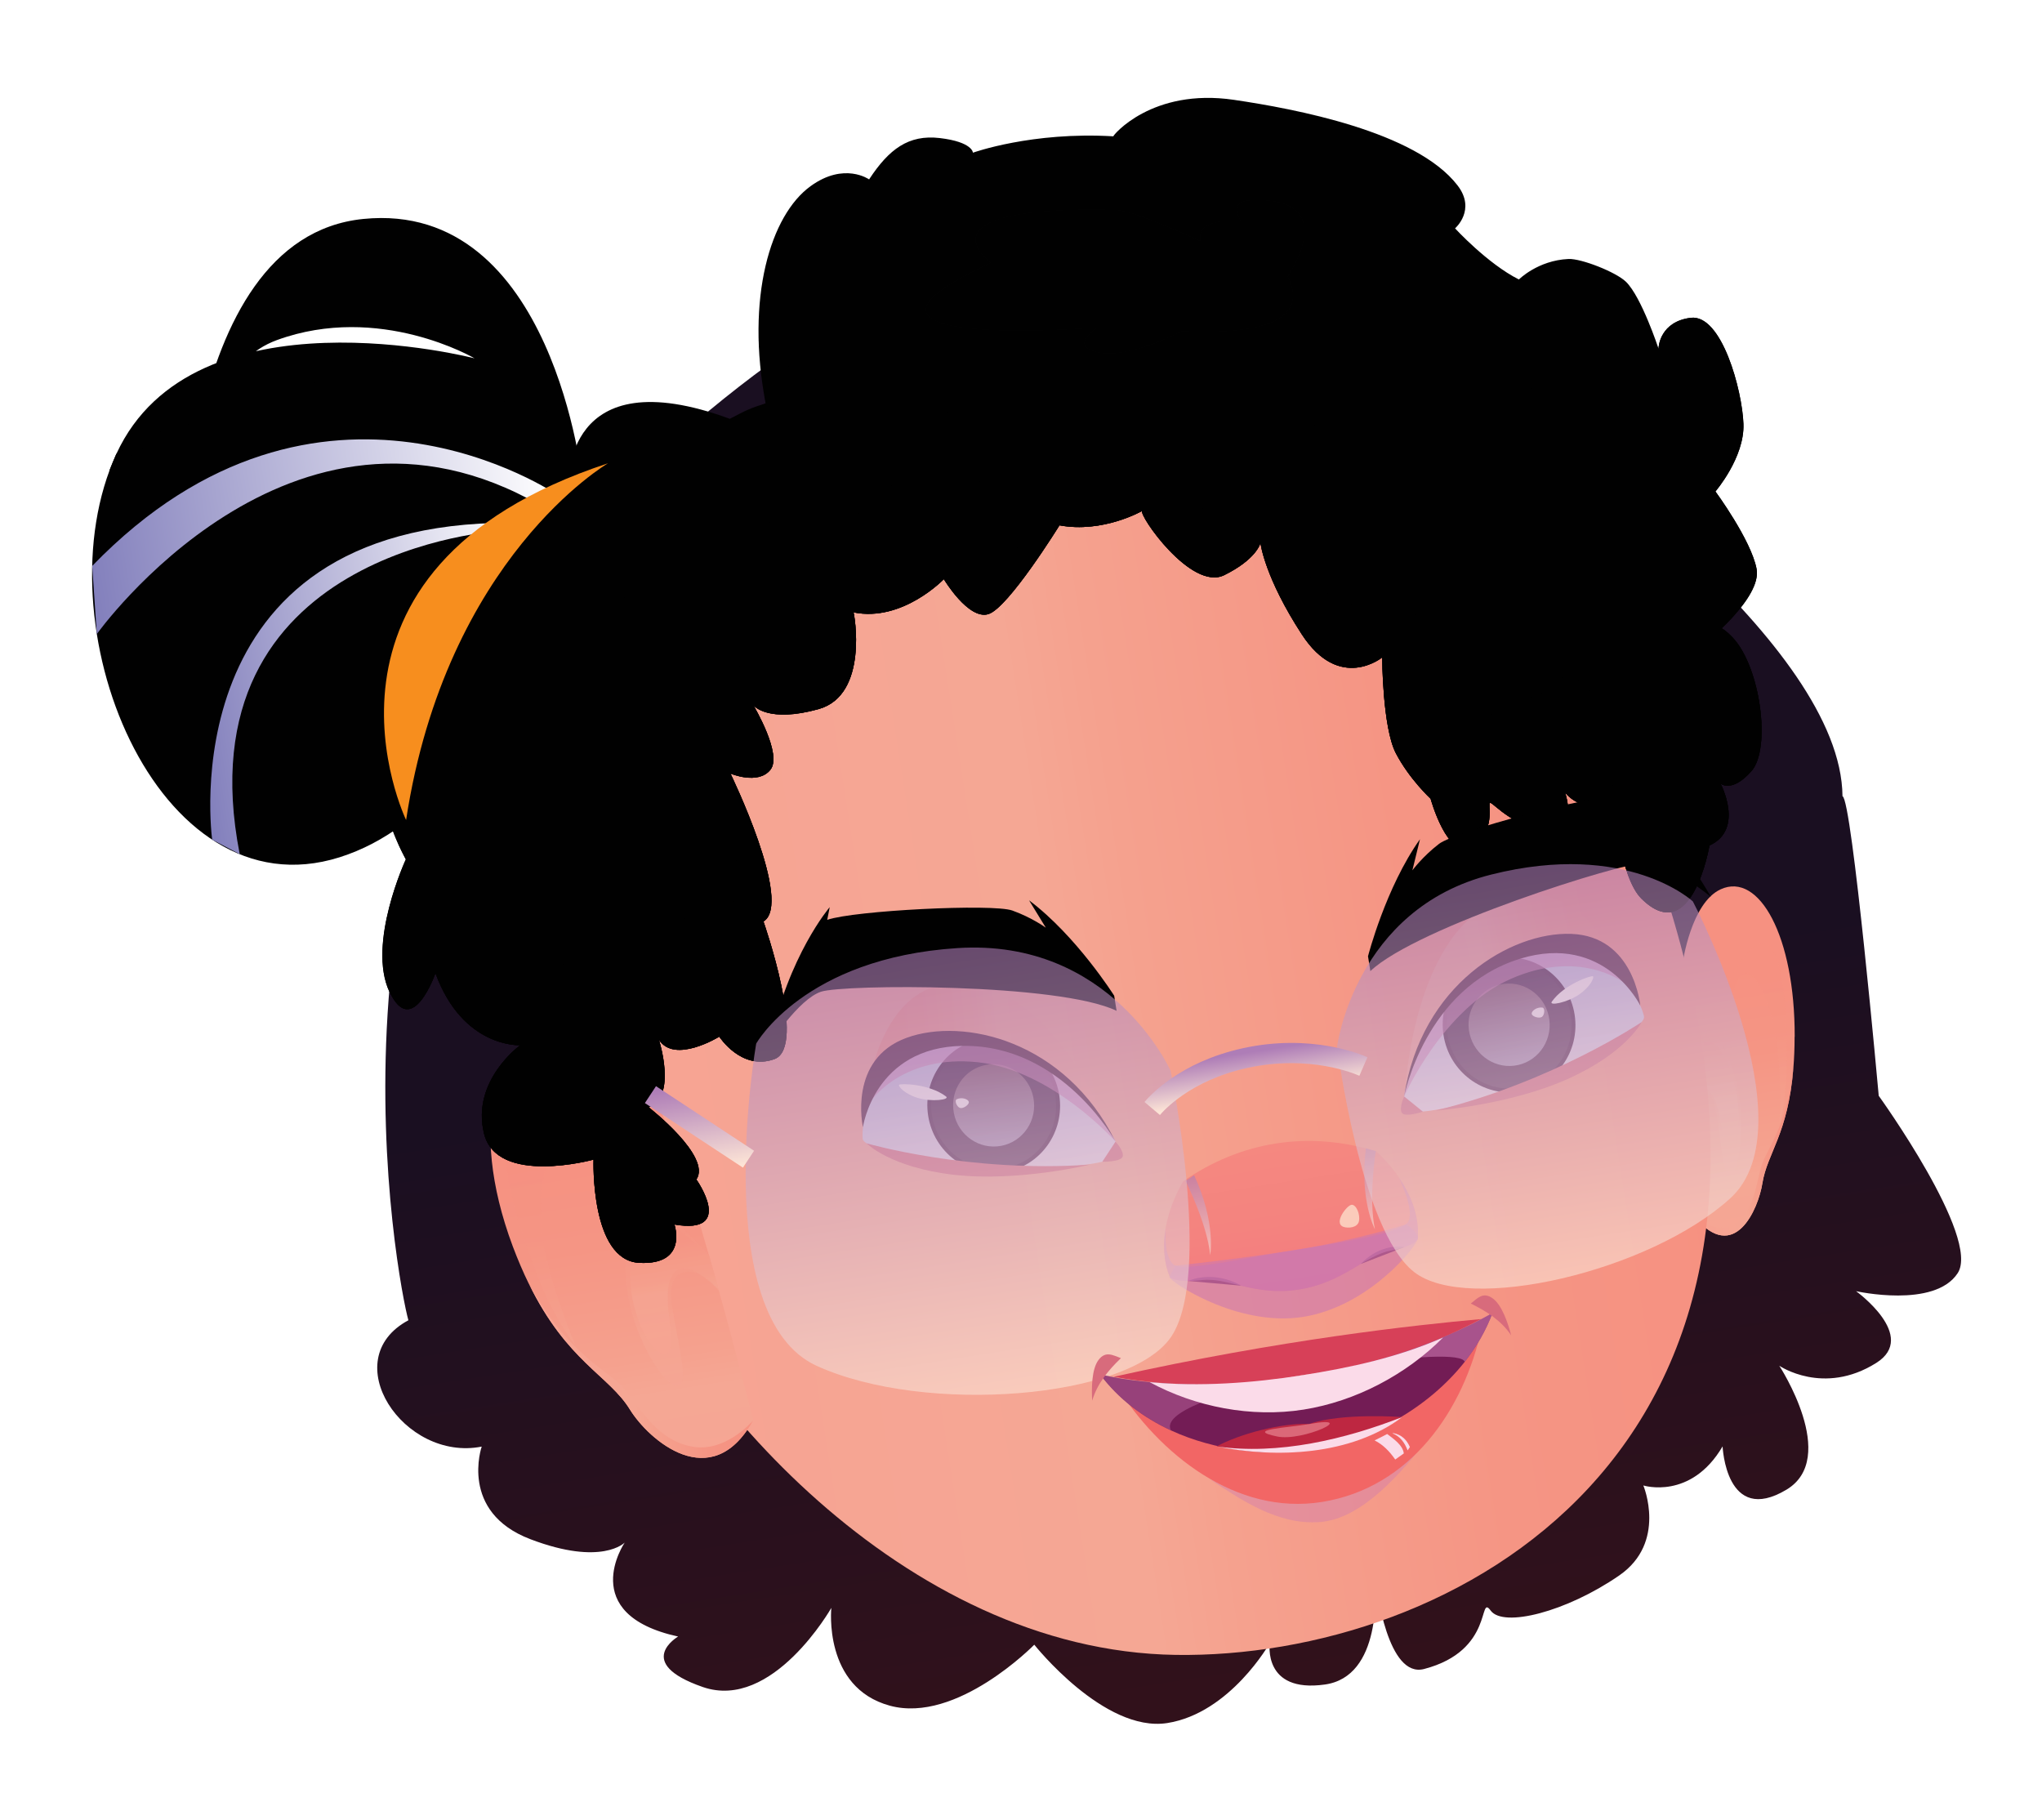 <svg width="101" height="90" viewBox="0 0 101 90" fill="none" xmlns="http://www.w3.org/2000/svg">
<g filter="url(#filter0_d_105_7)">
<path d="M92.925 50.2C92.925 50.2 91.599 35.481 91.132 35.379C91.073 27.869 76.996 17.939 73.87 15.775C56.925 4.062 46.254 4.782 28.826 22.008C15.071 35.599 19.712 59.637 20.2 61.296C16.586 63.234 19.959 68.307 23.826 67.544C23.826 67.544 22.698 70.776 26.232 72.123C29.766 73.471 30.899 72.29 30.899 72.29C30.899 72.29 28.482 75.832 33.541 76.938C33.541 76.938 31.307 78.237 34.76 79.434C38.214 80.632 41.119 75.521 41.119 75.521C41.119 75.521 40.7 79.456 44.014 80.358C47.328 81.26 51.157 77.341 51.157 77.341C51.157 77.341 54.611 81.7 57.731 81.217C60.852 80.728 62.806 77.26 62.806 77.26C62.806 77.26 62.436 79.746 65.529 79.311C68.333 78.919 68.07 74.684 67.995 73.889C68.086 74.695 68.655 79.01 70.438 78.543C73.929 77.631 73.102 74.796 73.731 75.655C74.359 76.509 77.474 75.72 80.084 73.921C82.463 72.284 81.282 69.466 81.282 69.466C81.282 69.466 83.629 70.207 85.202 67.534C85.202 67.534 85.364 71.468 88.36 69.675C90.987 68.103 88.006 63.545 88.006 63.545C88.006 63.545 90.192 65.048 92.802 63.406C94.897 62.09 91.803 59.857 91.803 59.857C91.803 59.857 95.681 60.727 96.83 58.966C97.979 57.206 92.925 50.195 92.925 50.195V50.2Z" fill="url(#paint0_linear_105_7)"/>
<path d="M88.763 47.275C88.763 47.838 88.742 48.348 88.704 48.805V48.826C88.441 52.1 87.41 53.024 87.173 54.516C86.969 55.81 85.788 58.526 83.833 56.196L83.827 56.191C83.827 56.191 82.93 45.627 83.226 43.635C83.226 43.635 83.634 40.651 85.111 39.98C87.007 39.115 88.779 42.293 88.768 47.269L88.763 47.275Z" fill="url(#paint1_linear_105_7)"/>
<path style="mix-blend-mode:multiply" opacity="0.6" d="M83.344 49.631C83.344 49.631 85.53 43.319 86.953 42.701C88.376 42.089 88.409 47.151 88.366 48.842C88.328 50.538 88.033 51.58 88.033 51.58C88.033 51.58 88.103 49.578 87.931 47.989C87.684 45.713 86.824 43.855 86.228 44.14C85.632 44.424 85.245 47.398 85.24 47.726C85.24 48.058 85.793 48.563 86.04 50.324C86.287 52.084 85.938 54.092 85.584 54.124C85.229 54.157 85.159 52.712 84.902 51.07C84.644 49.427 83.704 49.905 83.435 51.038L83.344 49.626V49.631Z" fill="url(#paint2_linear_105_7)"/>
<path style="mix-blend-mode:multiply" opacity="0.6" d="M83.435 51.038C83.435 51.038 83.989 49.352 84.574 49.986C85.165 50.619 85.127 52.643 85.53 52.82C85.933 52.997 86.174 51.333 85.852 49.894C85.53 48.456 84.88 47.221 84.284 47.565L83.344 49.631L83.435 51.043V51.038Z" fill="url(#paint3_linear_105_7)"/>
<path style="mix-blend-mode:multiply" d="M88.699 48.826C88.436 52.1 87.41 53.024 87.168 54.516C86.964 55.81 85.782 58.526 83.827 56.196C83.935 56.282 84.982 57.082 85.825 56.513C86.717 55.906 86.84 54.699 87.103 53.732C87.367 52.772 88.312 51.988 88.699 48.821V48.826Z" fill="url(#paint4_linear_105_7)"/>
<path d="M50.303 16.527C50.303 16.527 74.23 13.66 82.576 40.828C90.928 67.99 71.679 78.044 58.155 77.846C44.632 77.647 33.681 64.758 30.62 56.76C27.553 48.762 28.767 20.188 50.303 16.532V16.527Z" fill="url(#paint5_linear_105_7)"/>
<path d="M25.362 57.64C25.619 58.322 25.883 58.934 26.146 59.471L26.162 59.498C28.052 63.352 30.109 64.007 31.162 65.719C32.075 67.195 35.179 69.96 37.247 66.256C37.252 66.251 37.258 66.245 37.258 66.245C37.258 66.245 33.928 53.013 32.558 50.732C32.558 50.732 30.561 47.296 27.907 47.141C24.497 46.942 23.101 51.601 25.362 57.64V57.64Z" fill="url(#paint6_linear_105_7)"/>
<path style="mix-blend-mode:multiply" opacity="0.6" d="M35.061 58.059C35.061 58.059 28.729 51.376 26.183 51.274C23.638 51.172 25.866 57.329 26.694 59.369C27.521 61.409 28.461 62.541 28.461 62.541C28.461 62.541 27.445 60.142 27.011 58.14C26.382 55.262 26.914 52.621 27.988 52.697C29.062 52.772 31.028 56.207 31.178 56.61C31.334 57.012 30.673 57.877 31.071 60.126C31.468 62.375 32.929 64.656 33.514 64.533C34.094 64.409 33.557 62.627 33.23 60.518C32.902 58.408 34.61 58.564 35.555 59.814L35.061 58.059V58.059Z" fill="url(#paint7_linear_105_7)"/>
<path style="mix-blend-mode:multiply" opacity="0.6" d="M35.555 59.814C35.555 59.814 33.917 58.016 33.262 59.052C32.607 60.088 33.579 62.525 33.015 62.922C32.451 63.32 31.318 61.403 31.183 59.514C31.049 57.619 31.527 55.831 32.634 55.976L35.066 58.059L35.561 59.814H35.555Z" fill="url(#paint8_linear_105_7)"/>
<path style="mix-blend-mode:multiply" d="M26.162 59.498C28.052 63.352 30.109 64.007 31.162 65.719C32.075 67.195 35.179 69.96 37.247 66.256C37.113 66.406 35.808 67.856 34.207 67.539C32.515 67.206 31.774 65.794 30.915 64.742C30.061 63.69 28.203 63.169 26.162 59.498V59.498Z" fill="url(#paint9_linear_105_7)"/>
<path d="M19.266 45.047C20.388 47.436 21.538 44.129 21.538 44.129C22.896 47.849 25.732 47.694 25.732 47.694C25.732 47.694 23.305 49.438 23.938 52.052C24.567 54.666 29.357 53.351 29.357 53.351C29.357 53.351 29.191 58.333 31.618 58.456C34.051 58.58 33.358 56.561 33.358 56.561C36.388 57.077 34.443 54.334 34.443 54.334C35.217 53.196 32.086 50.764 32.086 50.764C33.504 50.249 32.59 47.42 32.59 47.42C33.364 48.638 35.577 47.269 35.577 47.269C35.577 47.269 36.672 48.976 38.305 48.381C39.943 47.779 37.763 41.574 37.763 41.574C39.239 40.661 36.13 34.257 36.13 34.257C36.13 34.257 37.499 34.837 38.106 34.069C38.702 33.318 37.317 30.972 37.263 30.881C37.306 30.935 38.031 31.756 40.491 31.069C42.983 30.371 42.252 26.329 42.215 26.286C44.637 26.78 46.683 24.643 46.683 24.643C46.683 24.643 47.897 26.672 48.885 26.372C49.873 26.071 52.403 21.981 52.403 21.981C54.557 22.383 56.496 21.267 56.496 21.267C56.291 21.444 58.918 25.25 60.55 24.445C62.119 23.672 62.328 22.909 62.344 22.856C62.355 22.931 62.57 24.579 64.391 27.376C66.254 30.242 68.365 28.514 68.365 28.514C68.365 28.514 68.376 31.976 69.042 33.254C69.708 34.531 70.76 35.503 70.76 35.503C70.76 35.503 71.593 38.525 72.742 37.87C73.891 37.221 73.655 36.109 73.671 35.766C73.687 35.422 74.428 36.689 76.297 37.059C78.166 37.43 77.415 35.202 77.415 35.202C78.349 36.319 79.831 35.68 79.831 35.68C79.831 35.68 80.089 39.362 81.19 40.447C83.698 42.921 84.552 37.816 84.552 37.816C86.303 37.017 85.1 34.751 85.1 34.751C85.1 34.751 85.648 35.245 86.631 34.134C87.608 33.017 87.076 29.013 85.718 27.553C84.456 26.2 84.332 27.585 84.321 27.794C84.321 27.81 84.321 27.821 84.321 27.821C84.321 27.821 87.157 25.572 86.883 24.133C86.609 22.7 84.848 20.306 84.848 20.306C84.848 20.306 86.292 18.626 86.233 16.967C86.174 15.314 85.165 11.529 83.623 11.717C82.13 11.905 82.028 13.118 82.033 13.242C82.033 13.242 81.19 10.681 80.422 9.935C79.923 9.452 78.21 8.781 77.581 8.808C76.061 8.877 75.127 9.822 75.127 9.822C73.575 9.044 71.969 7.294 71.969 7.294C71.969 7.294 73.032 6.381 72.087 5.163C70.03 2.5 64.025 1.378 61.034 0.938C56.968 0.337 55.029 2.715 55.067 2.742C51.044 2.5 48.123 3.552 48.123 3.552C48.123 3.552 48.112 3.021 46.484 2.828C44.927 2.645 43.966 3.391 43.004 4.846L42.988 4.873C42.988 4.873 41.758 3.998 40.093 5.206C38.112 6.639 36.871 10.719 37.87 15.953C37.225 16.146 36.876 16.291 36.103 16.715C27.837 13.677 28.138 19.925 28.138 19.925C28.138 19.925 26.817 19.721 24.567 20.537C22.381 21.326 22.445 21.75 22.633 22.534C22.826 23.339 24.475 23.323 24.475 23.323C19.808 25.899 20.555 25.701 20.555 25.701C18.884 27.123 18.954 28.412 19.094 28.97C19.142 29.158 19.196 29.265 19.196 29.265C19.196 29.265 16.398 31.359 16.704 32.899C17.01 34.44 18.922 33.629 18.922 33.629C18.707 34.934 19.142 36.389 19.54 37.365C19.819 38.047 20.077 38.498 20.077 38.498C20.077 38.498 18.143 42.664 19.266 45.052V45.047Z" fill="#010101"/>
<g style="mix-blend-mode:multiply">
<path d="M19.266 45.047C20.388 47.436 21.538 44.129 21.538 44.129C22.896 47.849 25.732 47.693 25.732 47.693C25.732 47.693 23.305 49.438 23.938 52.052C24.567 54.666 29.357 53.351 29.357 53.351C29.357 53.351 29.191 58.333 31.619 58.456C34.051 58.58 33.359 56.561 33.359 56.561C36.388 57.077 34.444 54.334 34.444 54.334C35.217 53.196 32.086 50.764 32.086 50.764C33.504 50.248 32.591 47.419 32.591 47.419C33.364 48.638 35.577 47.269 35.577 47.269C35.577 47.269 36.672 48.976 38.305 48.38C39.943 47.779 37.763 41.574 37.763 41.574C39.239 40.661 36.13 34.257 36.13 34.257C36.13 34.257 37.499 34.837 38.106 34.069C38.713 33.302 37.263 30.875 37.263 30.875C37.263 30.875 37.956 31.777 40.491 31.069C42.983 30.371 42.252 26.329 42.215 26.286C44.637 26.78 46.683 24.643 46.683 24.643C46.683 24.643 47.897 26.672 48.885 26.372C49.874 26.071 52.403 21.981 52.403 21.981C54.557 22.383 56.496 21.267 56.496 21.267C56.292 21.444 58.918 25.25 60.551 24.445C62.119 23.672 62.328 22.909 62.344 22.855C62.355 22.931 62.57 24.579 64.391 27.375C66.254 30.242 68.365 28.513 68.365 28.513C68.365 28.513 68.376 31.976 69.042 33.253C69.708 34.531 70.76 35.503 70.76 35.503C70.76 35.503 71.593 38.525 72.742 37.87C73.891 37.22 73.655 36.109 73.671 35.766C73.687 35.422 74.429 36.689 76.298 37.059C78.167 37.43 77.415 35.202 77.415 35.202C78.349 36.319 79.832 35.68 79.832 35.68C79.832 35.68 80.089 39.362 81.19 40.447C83.698 42.921 84.552 37.816 84.552 37.816C86.303 37.016 85.1 34.751 85.1 34.751C85.1 34.751 85.648 35.245 86.631 34.134C87.608 33.017 87.077 29.013 85.718 27.552C84.359 26.093 84.322 27.821 84.322 27.821C84.322 27.821 87.157 25.572 86.883 24.133C86.609 22.7 84.848 20.306 84.848 20.306C84.848 20.306 86.293 18.626 86.234 16.967C86.174 15.313 85.165 11.529 83.623 11.717C82.13 11.905 82.028 13.118 82.034 13.242C81.722 15.249 71.217 15.512 71.217 15.512C71.217 15.512 73.263 17.369 69.735 17.815C65.309 18.373 61.41 14.739 61.41 14.739C61.41 14.739 57.248 17.08 54.009 16.978C44.508 16.672 38.74 14.82 37.526 12.823L37.87 15.952L36.103 16.715C36.103 16.715 38.643 17.488 39.009 20.633C39.17 22.007 34.202 23.725 33.471 22.383C33.471 22.383 33.971 25.378 30.722 25.497C30.722 25.497 33.3 26.178 32.617 29.109C31.941 32.04 20.243 33.006 19.191 29.27C19.191 29.27 16.392 31.364 16.699 32.904C17.005 34.445 18.917 33.635 18.917 33.635C18.552 35.846 20.071 38.503 20.071 38.503C20.071 38.503 18.138 42.669 19.26 45.058L19.266 45.047Z" fill="#010101"/>
</g>
<g style="mix-blend-mode:multiply">
<path d="M19.266 45.047C20.388 47.436 21.538 44.129 21.538 44.129C22.896 47.849 25.732 47.693 25.732 47.693C25.732 47.693 23.305 49.438 23.938 52.052C24.567 54.666 29.357 53.351 29.357 53.351C29.357 53.351 29.191 58.333 31.619 58.456C34.051 58.58 33.359 56.561 33.359 56.561C36.388 57.077 34.444 54.334 34.444 54.334C35.217 53.196 32.086 50.764 32.086 50.764C33.504 50.249 32.591 47.42 32.591 47.42C33.364 48.638 35.577 47.269 35.577 47.269C35.577 47.269 36.672 48.976 38.305 48.38C39.943 47.779 37.763 41.574 37.763 41.574C39.24 40.661 36.13 34.257 36.13 34.257C36.13 34.257 37.499 34.837 38.106 34.069C38.703 33.318 37.317 30.972 37.263 30.881C37.306 30.934 38.031 31.756 40.491 31.069C42.983 30.371 42.252 26.329 42.215 26.286C44.637 26.78 46.683 24.643 46.683 24.643C46.683 24.643 47.897 26.672 48.885 26.372C49.874 26.071 52.403 21.981 52.403 21.981C54.557 22.383 56.496 21.267 56.496 21.267C56.292 21.444 58.918 25.25 60.551 24.445C62.119 23.672 62.328 22.909 62.344 22.856C62.355 22.931 62.57 24.579 64.391 27.376C66.254 30.242 68.365 28.514 68.365 28.514C68.365 28.514 68.376 31.976 69.042 33.254C69.708 34.531 70.76 35.503 70.76 35.503C70.76 35.503 71.593 38.525 72.742 37.87C73.891 37.221 73.655 36.109 73.671 35.766C73.688 35.422 74.429 36.689 76.298 37.059C78.167 37.43 77.415 35.202 77.415 35.202C78.349 36.319 79.832 35.68 79.832 35.68C79.832 35.68 80.089 39.362 81.19 40.447C83.698 42.921 84.552 37.816 84.552 37.816C86.303 37.017 85.1 34.751 85.1 34.751C85.1 34.751 85.648 35.245 86.631 34.134C87.608 33.017 87.077 29.013 85.718 27.553C84.456 26.2 84.332 27.585 84.322 27.794C84.322 27.81 84.322 27.821 84.322 27.821C84.789 30.484 82.254 28.444 82.254 28.444C82.254 28.444 82.275 30.086 80.514 29.598C80.616 29.63 81.91 30.081 80.546 30.715C79.128 31.375 77.57 28.986 77.57 28.986C77.57 28.986 77.049 30.43 75.293 30.553C75.293 30.553 77.173 31.332 75.1 31.954C73.027 32.577 73.559 28.39 73.559 28.39C73.559 28.39 72.404 29.614 71.018 28.342C69.627 27.07 69.756 24.166 69.756 24.166C69.756 24.166 69.246 26.189 66.942 25.894C64.638 25.599 62.914 21.562 62.914 21.562C62.914 21.562 62.097 22.534 61.056 22.866C60.019 23.194 59.015 19.877 59.015 19.877C59.015 19.877 58.972 21.116 56.49 20.231C56.49 20.231 56.802 21.068 55.099 21.175C53.397 21.283 51.179 19.286 51.179 19.286C51.179 19.286 51.453 22.566 50.148 23.194C48.842 23.822 48.38 19.195 48.38 19.195C48.38 19.195 46.952 21.535 45.384 20.896C43.815 20.258 43.321 18.83 43.321 18.83C43.321 18.83 44.132 21.122 42.312 21.428C40.566 21.718 39.691 20.526 39.615 20.424C39.723 20.607 41.726 24.133 39.148 25.287C39.46 25.153 41.877 24.16 41.415 25.776C40.921 27.504 38.106 26.307 38.106 26.307C38.106 26.307 39.202 27.553 38.01 28.556C36.914 29.48 36.243 28.755 36.135 28.626C36.291 28.846 37.752 31.004 35.313 32.293C35.437 32.239 37.043 31.589 36.672 32.647C36.286 33.747 34.234 34.075 34.234 34.075C34.234 34.075 35.98 35.299 35.206 36.292C34.9 36.684 34.395 36.748 33.89 36.678C35.394 37.306 37.333 38.514 36.414 40.371C35.356 42.503 33.337 41.327 32.349 40.565C32.999 41.203 33.858 42.358 32.929 43.351C31.559 44.816 29.196 41.558 29.196 41.558C29.196 41.558 29.384 43.372 27.241 43.2C27.241 43.2 29.642 44.811 28.24 45.702C26.833 46.593 22.666 46.045 23.638 43.936C23.638 43.936 21.924 42.819 22.875 41.418C22.875 41.418 20.179 41.493 20.093 38.498C20.093 38.498 18.159 42.664 19.282 45.052L19.266 45.047Z" fill="#010101"/>
</g>
<g style="mix-blend-mode:soft-light" opacity="0.5">
<path d="M54.256 12.205C54.256 12.205 52.768 13.15 54.364 13.445C55.959 13.741 58.451 12.388 58.451 12.388C63.236 12.613 64.611 11.492 63.709 9.672C63.709 9.672 66.48 5.673 61.856 5.893C60.685 5.946 61.34 6.907 61.362 6.923C58.934 6.778 59.38 7.916 59.38 7.916C59.38 7.916 56.147 6.392 55.158 6.37C45.078 6.134 48.993 8.995 48.993 8.995C39.433 13.408 54.267 12.211 54.267 12.211L54.256 12.205Z" fill="#010101"/>
</g>
<path d="M69.579 51C68.881 50.957 70.46 45.122 74.343 43.324C79.037 41.155 81.137 45.358 81.314 46.271C81.496 47.183 72.93 51.188 69.573 50.995L69.579 51Z" fill="url(#paint10_linear_105_7)"/>
<path d="M75.157 49.988C76.948 49.708 78.168 48.004 77.883 46.182C77.598 44.361 75.915 43.111 74.125 43.391C72.334 43.67 71.114 45.374 71.399 47.196C71.684 49.018 73.367 50.268 75.157 49.988Z" fill="url(#paint11_linear_105_7)"/>
<path d="M75.127 49.797C76.812 49.534 77.961 47.929 77.692 46.212C77.424 44.496 75.84 43.318 74.155 43.582C72.47 43.845 71.321 45.45 71.59 47.166C71.859 48.883 73.442 50.061 75.127 49.797Z" fill="url(#paint12_linear_105_7)"/>
<path style="mix-blend-mode:multiply" d="M76.598 46.233C76.845 47.334 76.174 48.423 75.094 48.67C74.015 48.917 72.941 48.225 72.689 47.13C72.436 46.035 73.113 44.94 74.192 44.693C75.272 44.446 76.346 45.138 76.598 46.233Z" fill="url(#paint13_linear_105_7)"/>
<path d="M69.509 49.905C69.509 49.905 69.88 42.143 74.219 40.468C78.564 38.793 80.916 45.31 80.916 45.31C80.916 45.31 79.058 42.025 74.858 43.222C70.653 44.419 69.509 49.905 69.509 49.905V49.905Z" fill="url(#paint14_linear_105_7)"/>
<path d="M69.45 50.227L70.379 50.979C70.379 50.979 69.488 51.274 69.337 51.038C69.187 50.801 69.45 50.227 69.45 50.227Z" fill="#D86B7C"/>
<path d="M71.002 50.925C71.002 50.925 74.649 50.662 77.554 49.358C80.46 48.048 81.196 46.55 81.196 46.55C81.196 46.55 76.824 49.497 71.002 50.925V50.925Z" fill="#D86B7C"/>
<path d="M76.754 45.541C76.598 45.761 77.506 45.594 78.118 45.176C78.661 44.8 78.865 44.344 78.79 44.285C78.715 44.231 77.361 44.677 76.754 45.541Z" fill="white"/>
<path d="M76.282 45.831C76.008 45.798 75.739 46.002 75.761 46.142C75.782 46.282 76.137 46.384 76.266 46.292C76.4 46.201 76.432 45.847 76.282 45.831V45.831Z" fill="white"/>
<g style="mix-blend-mode:multiply" opacity="0.6">
<path d="M69.45 50.227C69.45 50.227 71.346 45.906 74.724 44.413C78.102 42.921 80.267 44.564 80.267 44.564C80.267 44.564 79.182 42.052 74.633 43.453C70.084 44.848 69.45 50.227 69.45 50.227V50.227Z" fill="#CC78B1"/>
</g>
<path d="M69.45 50.227C69.45 50.227 70.481 44.864 75.186 43.415C79.386 42.127 81.131 45.734 81.131 45.734C81.131 45.734 80.825 42.298 77.71 42.186C74.751 42.078 70.288 44.682 69.45 50.227V50.227Z" fill="#401432"/>
<path d="M55.293 53.233C55.943 52.981 52.656 47.908 48.413 47.382C43.284 46.748 42.569 51.397 42.671 52.321C42.779 53.244 52.156 54.446 55.293 53.233Z" fill="url(#paint15_linear_105_7)"/>
<path d="M49.667 53.972C51.458 53.692 52.678 51.987 52.392 50.166C52.107 48.344 50.424 47.094 48.633 47.374C46.843 47.655 45.623 49.359 45.908 51.181C46.194 53.002 47.877 54.252 49.667 53.972Z" fill="url(#paint16_linear_105_7)"/>
<path d="M49.632 53.784C51.317 53.521 52.465 51.916 52.196 50.199C51.928 48.483 50.344 47.305 48.659 47.568C46.974 47.832 45.826 49.437 46.094 51.153C46.363 52.87 47.947 54.047 49.632 53.784Z" fill="url(#paint17_linear_105_7)"/>
<path style="mix-blend-mode:multiply" d="M47.151 50.839C47.247 51.961 48.225 52.793 49.326 52.696C50.427 52.6 51.243 51.617 51.141 50.495C51.044 49.373 50.067 48.541 48.966 48.638C47.865 48.735 47.049 49.717 47.151 50.839Z" fill="url(#paint18_linear_105_7)"/>
<path d="M55.019 52.17C55.019 52.17 52.296 44.891 47.65 44.623C43.005 44.354 42.752 51.274 42.752 51.274C42.752 51.274 43.515 47.581 47.881 47.436C52.248 47.296 55.019 52.165 55.019 52.165V52.17Z" fill="url(#paint19_linear_105_7)"/>
<path d="M55.175 52.46L54.519 53.459C54.519 53.459 55.459 53.469 55.529 53.196C55.604 52.927 55.175 52.46 55.175 52.46V52.46Z" fill="#D86B7C"/>
<path d="M53.913 53.598C53.913 53.598 50.357 54.462 47.194 54.103C44.03 53.743 42.865 52.546 42.865 52.546C42.865 52.546 47.929 54.022 53.907 53.598H53.913Z" fill="#D86B7C"/>
<path d="M46.791 50.227C47.006 50.388 46.093 50.511 45.384 50.297C44.75 50.104 44.417 49.728 44.471 49.653C44.524 49.578 45.948 49.588 46.791 50.227V50.227Z" fill="white"/>
<path d="M47.328 50.361C47.58 50.248 47.897 50.361 47.919 50.501C47.94 50.64 47.634 50.844 47.484 50.796C47.328 50.748 47.188 50.426 47.328 50.361Z" fill="white"/>
<g style="mix-blend-mode:multiply" opacity="0.6">
<path d="M55.175 52.46C55.175 52.46 52.049 48.928 48.375 48.536C44.702 48.144 43.144 50.372 43.144 50.372C43.144 50.372 43.407 47.65 48.166 47.591C52.924 47.532 55.169 52.46 55.169 52.46H55.175Z" fill="#CC78B1"/>
</g>
<path d="M55.175 52.46C55.175 52.46 52.554 47.666 47.634 47.725C43.241 47.779 42.682 51.746 42.682 51.746C42.682 51.746 41.925 48.38 44.852 47.323C47.639 46.314 52.682 47.435 55.175 52.46V52.46Z" fill="#401432"/>
<path d="M70.137 57.243C70.137 57.243 70.078 57.603 68.784 57.85C67.49 58.102 66.453 59.428 64.246 59.777C62.038 60.12 60.755 59.16 59.444 59.31C58.134 59.466 57.86 59.16 57.86 59.16C57.532 58.338 57.527 57.495 57.656 56.749C57.656 56.749 57.656 56.728 57.656 56.722C57.892 55.413 58.526 54.42 58.526 54.42C61.389 52.439 64.713 51.918 68.048 52.933C68.048 52.933 68.634 53.416 69.181 54.21V54.221C69.713 54.989 70.213 56.046 70.127 57.243H70.137Z" fill="url(#paint20_linear_105_7)"/>
<path d="M67.307 58.51C67.307 58.51 68.172 57.495 69.472 57.673L67.307 58.51Z" fill="#812852"/>
<path d="M58.768 59.353C58.768 59.353 59.971 58.778 61.394 59.585L58.768 59.353Z" fill="#812852"/>
<g style="mix-blend-mode:multiply" opacity="0.6">
<path d="M70.137 57.243C70.137 57.243 70.078 57.603 68.784 57.85C67.49 58.102 66.453 59.428 64.246 59.777C62.038 60.12 60.755 59.16 59.444 59.31C58.134 59.465 57.86 59.16 57.86 59.16C57.532 58.338 57.527 57.495 57.656 56.749C57.64 56.964 57.575 58.349 58.145 58.596C58.762 58.859 61.931 58.156 63.94 57.839C65.948 57.522 69.364 56.996 69.665 56.406C69.955 55.837 69.251 54.355 69.181 54.221C69.713 54.989 70.213 56.046 70.127 57.243H70.137Z" fill="#CC78B1"/>
</g>
<path style="mix-blend-mode:multiply" opacity="0.6" d="M68.048 52.927C68.048 52.927 67.678 55.252 68.005 56.792C68.005 56.792 67.237 55.364 67.559 52.793L68.048 52.927V52.927Z" fill="url(#paint21_linear_105_7)"/>
<path style="mix-blend-mode:multiply" opacity="0.6" d="M58.639 54.403C58.639 54.403 59.702 56.508 59.858 58.07C59.858 58.07 60.153 56.47 59.063 54.124L58.639 54.403V54.403Z" fill="url(#paint22_linear_105_7)"/>
<g style="mix-blend-mode:multiply" opacity="0.6">
<path d="M58.145 58.596C58.145 58.596 57.892 58.983 57.855 59.165C57.817 59.347 61.168 61.645 64.45 61.13C67.731 60.614 70.121 57.587 70.132 57.243C70.137 56.9 69.536 56.556 69.536 56.556C69.536 56.556 67.033 57.356 63.94 57.839C60.841 58.322 58.145 58.596 58.145 58.596V58.596Z" fill="#CC78B1"/>
</g>
<path d="M66.442 56.674C65.938 56.481 66.636 55.584 66.861 55.584C67.087 55.584 67.285 56.057 67.216 56.395C67.146 56.733 66.657 56.755 66.442 56.674Z" fill="#FBCBBB"/>
<g style="mix-blend-mode:multiply">
<path d="M67.667 43.281C67.667 43.281 68.537 39.894 70.234 37.505L69.858 39.045C69.858 39.045 70.358 38.364 71.174 37.736C71.996 37.108 78.639 35.347 80.036 35.379L79.724 34.816C79.724 34.816 82.399 36.453 84.622 40.355C84.622 40.355 82.582 38.675 81.411 38.664C80.24 38.654 70.089 41.837 67.78 44.027L67.662 43.286L67.667 43.281Z" fill="#010101"/>
<path d="M55.11 45.246C55.11 45.246 53.246 42.288 50.899 40.527L51.727 41.88C51.727 41.88 51.044 41.381 50.072 41.032C49.1 40.683 42.231 41.032 40.915 41.493L41.039 40.865C41.039 40.865 38.992 43.243 38.069 47.64C38.069 47.64 39.497 45.417 40.609 45.047C41.721 44.677 52.355 44.612 55.228 45.992L55.11 45.251V45.246Z" fill="#010101"/>
</g>
<path style="mix-blend-mode:multiply" opacity="0.6" d="M57.898 48.96C57.898 48.96 59.997 59.057 57.924 62.117C55.851 65.182 45.76 65.993 40.394 63.55C35.029 61.108 37.403 47.613 37.403 47.613C37.403 47.613 39.761 43.377 47.365 42.889C54.97 42.401 57.898 48.955 57.898 48.955V48.96Z" fill="url(#paint23_linear_105_7)"/>
<path style="mix-blend-mode:multiply" opacity="0.6" d="M66.136 47.769C66.136 47.769 67.286 56.819 69.939 58.907C72.597 60.99 81.593 58.886 85.578 55.268C89.563 51.65 83.731 40.581 83.731 40.581C83.731 40.581 80.498 37.559 73.752 39.255C67.006 40.951 66.131 47.774 66.131 47.774L66.136 47.769Z" fill="url(#paint24_linear_105_7)"/>
<path d="M56.99 50.823C57.189 50.587 58.596 48.987 61.571 48.332C64.82 47.618 67.178 48.633 67.436 48.745" stroke="url(#paint25_linear_105_7)" stroke-miterlimit="10"/>
<path d="M37.022 53.33L32.172 50.136" stroke="url(#paint26_linear_105_7)" stroke-miterlimit="10"/>
<g style="mix-blend-mode:multiply" opacity="0.4">
<path d="M59.761 69.106C61.388 70.175 63.188 71.436 65.288 71.275C67.388 71.114 69.326 68.817 70.572 67.228C67.774 70.459 63.505 71.103 59.761 69.112V69.106Z" fill="#CC78B1"/>
</g>
<path d="M55.185 64.479C57.323 67.925 61.141 70.958 65.384 70.282C69.772 69.579 72.409 65.735 73.29 61.661C70.374 62.928 67.619 64.522 64.863 66.1C61.673 65.429 58.424 64.774 55.18 64.479H55.185Z" fill="#F26665"/>
<path d="M73.822 60.931C73.499 61.8 73.027 62.616 72.447 63.352C70.632 65.655 67.742 67.238 65.019 67.673C62.694 68.043 60.11 67.754 57.919 66.744C56.544 66.111 55.325 65.193 54.412 63.974C57.146 64.624 60.814 64.538 63.682 64.135C63.929 64.098 64.176 64.06 64.412 64.023C65.255 63.899 66.147 63.727 67.055 63.507C69.423 62.938 71.894 62.053 73.827 60.936L73.822 60.931Z" fill="#731C55"/>
<g style="mix-blend-mode:multiply" opacity="0.4">
<path d="M54.412 63.969C57.146 64.619 60.814 64.533 63.682 64.13C60.341 64.866 57.436 65.869 57.919 66.739C56.544 66.106 55.325 65.188 54.412 63.969Z" fill="#CC78B1"/>
</g>
<g style="mix-blend-mode:multiply" opacity="0.6">
<path d="M73.822 60.931C73.5 61.8 73.027 62.616 72.447 63.352C72.318 62.928 69.89 63.067 67.055 63.502C69.423 62.933 71.894 62.047 73.827 60.931H73.822Z" fill="#CC78B1"/>
</g>
<path d="M60.169 67.539C61.33 66.906 63.397 66.369 64.761 66.422C66.362 65.859 69.375 66.084 69.375 66.084C67.93 66.906 66.459 67.534 64.767 67.743C63.322 67.92 61.646 67.764 60.175 67.539H60.169Z" fill="#BE2741"/>
<path d="M55.078 64.093C58.08 64.635 61.372 64.581 64.407 64.012C67.447 63.626 70.513 62.697 73.252 61.237C69.955 61.537 63.386 62.246 55.078 64.093Z" fill="#D74058"/>
<path d="M56.861 64.356C59.138 65.59 61.904 66.122 64.477 65.714C67.049 65.306 69.541 63.99 71.378 62.149C69.16 63.126 66.808 63.636 64.391 64.017C61.974 64.398 59.331 64.592 56.861 64.356V64.356Z" fill="#FBDBE9"/>
<path d="M72.748 60.469C73.537 60.856 74.257 61.317 74.746 62.042C74.59 61.452 74.294 60.539 73.822 60.206C73.344 59.873 73.07 60.217 72.748 60.469Z" fill="#D86B7C"/>
<path d="M55.443 63.169C54.809 63.776 54.267 64.436 54.02 65.274C53.988 64.667 53.988 63.717 54.337 63.255C54.686 62.794 55.056 63.03 55.443 63.169Z" fill="#D86B7C"/>
<g style="mix-blend-mode:soft-light">
<path d="M67.989 67.238C68.419 67.453 68.736 67.791 69.01 68.183C69.149 68.081 69.294 67.984 69.434 67.882C69.385 67.464 68.907 67.147 68.612 66.921C68.403 67.029 68.199 67.136 67.989 67.238Z" fill="#FBDBE9"/>
</g>
<g style="mix-blend-mode:soft-light">
<path d="M68.865 66.884C69.257 67.04 69.477 67.346 69.622 67.732C69.659 67.678 69.697 67.619 69.735 67.566C69.573 67.195 69.321 66.959 68.924 66.879C68.902 66.879 68.886 66.884 68.865 66.889V66.884Z" fill="#FBDBE9"/>
</g>
<path d="M60.164 67.534C63.225 67.974 66.539 67.185 69.364 66.079C66.829 67.984 63.134 68.135 60.164 67.534Z" fill="#FBDBE9"/>
<g style="mix-blend-mode:soft-light" opacity="0.5">
<path d="M63.172 67.045C64.428 67.308 67.286 65.977 64.761 66.428C63.698 66.615 61.512 66.701 63.172 67.045Z" fill="#F7A9B0"/>
</g>
<g style="mix-blend-mode:multiply">
<path d="M28.815 19.873C28.815 19.873 27.398 5.887 17.974 6.828C8.55 7.769 8.966 25.662 8.966 25.662L10.475 24.299C10.475 24.299 8.612 14.683 13.695 12.82C18.779 10.964 23.472 13.722 23.472 13.722C23.472 13.722 9.586 10.111 5.755 18.45C1.918 26.79 7.723 41.257 16.794 38.399C25.864 35.535 28.821 19.872 28.821 19.872L28.815 19.873Z" fill="#010101"/>
</g>
<path style="mix-blend-mode:multiply" d="M4.787 27.361C4.787 27.361 14.371 13.91 26.707 20.982L27.595 20.493C27.595 20.493 15.81 12.362 4.561 23.989L4.788 27.367L4.787 27.361Z" fill="url(#paint27_linear_105_7)"/>
<path d="M5.405 19.282C5.405 19.282 17.182 10.294 27.667 17.329L26.52 15.5C26.52 15.5 21.361 10.209 5.75 18.451L5.405 19.282Z" fill="#010101"/>
<path style="mix-blend-mode:multiply" d="M10.495 37.532C10.495 37.532 8.274 21.809 25.268 21.856L24.724 22.257C24.724 22.257 8.906 23.175 11.857 38.245L10.501 37.532L10.495 37.532Z" fill="url(#paint28_linear_105_7)"/>
<path d="M30.074 18.912C30.074 18.912 22.07 23.566 20.086 36.555C20.086 36.555 14.116 24.165 30.074 18.912Z" fill="#F78E1E"/>
</g>
<defs>
<filter id="filter0_d_105_7" x="0.554" y="0.841" width="100.446" height="88.413" filterUnits="userSpaceOnUse" color-interpolation-filters="sRGB">
<feFlood flood-opacity="0" result="BackgroundImageFix"/>
<feColorMatrix in="SourceAlpha" type="matrix" values="0 0 0 0 0 0 0 0 0 0 0 0 0 0 0 0 0 0 127 0" result="hardAlpha"/>
<feOffset dy="4"/>
<feGaussianBlur stdDeviation="2"/>
<feComposite in2="hardAlpha" operator="out"/>
<feColorMatrix type="matrix" values="0 0 0 0 0 0 0 0 0 0 0 0 0 0 0 0 0 0 0.25 0"/>
<feBlend mode="normal" in2="BackgroundImageFix" result="effect1_dropShadow_105_7"/>
<feBlend mode="normal" in="SourceGraphic" in2="effect1_dropShadow_105_7" result="shape"/>
</filter>
<linearGradient id="paint0_linear_105_7" x1="60.717" y1="79.479" x2="55.597" y2="46.729" gradientUnits="userSpaceOnUse">
<stop stop-color="#31111B"/>
<stop offset="1" stop-color="#1A0F21"/>
</linearGradient>
<linearGradient id="paint1_linear_105_7" x1="90.471" y1="61.438" x2="87.66" y2="43.464" gradientUnits="userSpaceOnUse">
<stop stop-color="#F7A393"/>
<stop offset="0.43" stop-color="#F5A794"/>
<stop offset="0.51" stop-color="#F5A18E"/>
<stop offset="0.76" stop-color="#F59584"/>
<stop offset="1" stop-color="#F69181"/>
</linearGradient>
<linearGradient id="paint2_linear_105_7" x1="89.743" y1="56.76" x2="87.808" y2="44.386" gradientUnits="userSpaceOnUse">
<stop stop-color="#F7A393"/>
<stop offset="0.43" stop-color="#F5A794"/>
<stop offset="0.51" stop-color="#F5A18E"/>
<stop offset="0.76" stop-color="#F59584"/>
<stop offset="1" stop-color="#F69181"/>
</linearGradient>
<linearGradient id="paint3_linear_105_7" x1="87.507" y1="52.453" x2="86.667" y2="47.08" gradientUnits="userSpaceOnUse">
<stop stop-color="#F7A393"/>
<stop offset="0.43" stop-color="#F5A794"/>
<stop offset="0.51" stop-color="#F5A18E"/>
<stop offset="0.76" stop-color="#F59584"/>
<stop offset="1" stop-color="#F69181"/>
</linearGradient>
<linearGradient id="paint4_linear_105_7" x1="83.41" y1="53.552" x2="89.289" y2="52.632" gradientUnits="userSpaceOnUse">
<stop stop-color="#F7A393"/>
<stop offset="0.43" stop-color="#F5A794"/>
<stop offset="0.51" stop-color="#F5A18E"/>
<stop offset="0.76" stop-color="#F59584"/>
<stop offset="1" stop-color="#F69181"/>
</linearGradient>
<linearGradient id="paint5_linear_105_7" x1="29.439" y1="51.275" x2="83.407" y2="42.83" gradientUnits="userSpaceOnUse">
<stop stop-color="#F7A393"/>
<stop offset="0.43" stop-color="#F5A794"/>
<stop offset="0.51" stop-color="#F5A18E"/>
<stop offset="0.76" stop-color="#F59584"/>
<stop offset="1" stop-color="#F69181"/>
</linearGradient>
<linearGradient id="paint6_linear_105_7" x1="33.161" y1="75.078" x2="29.55" y2="51.985" gradientUnits="userSpaceOnUse">
<stop stop-color="#F7A393"/>
<stop offset="0.43" stop-color="#F5A794"/>
<stop offset="0.51" stop-color="#F5A18E"/>
<stop offset="0.76" stop-color="#F59584"/>
<stop offset="1" stop-color="#F69181"/>
</linearGradient>
<linearGradient id="paint7_linear_105_7" x1="32.215" y1="69.07" x2="29.73" y2="53.175" gradientUnits="userSpaceOnUse">
<stop stop-color="#F7A393"/>
<stop offset="0.43" stop-color="#F5A794"/>
<stop offset="0.51" stop-color="#F5A18E"/>
<stop offset="0.76" stop-color="#F59584"/>
<stop offset="1" stop-color="#F69181"/>
</linearGradient>
<linearGradient id="paint8_linear_105_7" x1="33.848" y1="62.832" x2="32.769" y2="55.927" gradientUnits="userSpaceOnUse">
<stop stop-color="#F7A393"/>
<stop offset="0.43" stop-color="#F5A794"/>
<stop offset="0.51" stop-color="#F5A18E"/>
<stop offset="0.76" stop-color="#F59584"/>
<stop offset="1" stop-color="#F69181"/>
</linearGradient>
<linearGradient id="paint9_linear_105_7" x1="26.922" y1="64.372" x2="36.711" y2="62.84" gradientUnits="userSpaceOnUse">
<stop stop-color="#F7A393"/>
<stop offset="0.43" stop-color="#F5A794"/>
<stop offset="0.51" stop-color="#F5A18E"/>
<stop offset="0.76" stop-color="#F59584"/>
<stop offset="1" stop-color="#F69181"/>
</linearGradient>
<linearGradient id="paint10_linear_105_7" x1="75.603" y1="50.255" x2="74.591" y2="42.976" gradientUnits="userSpaceOnUse">
<stop stop-color="#E8DCED"/>
<stop offset="1" stop-color="#BBC3E3"/>
</linearGradient>
<linearGradient id="paint11_linear_105_7" x1="75.38" y1="49.922" x2="73.901" y2="43.409" gradientUnits="userSpaceOnUse">
<stop stop-color="#48204B"/>
<stop offset="1" stop-color="#301138"/>
</linearGradient>
<linearGradient id="paint12_linear_105_7" x1="75.337" y1="49.733" x2="73.945" y2="43.603" gradientUnits="userSpaceOnUse">
<stop stop-color="#57345B"/>
<stop offset="1" stop-color="#301138"/>
</linearGradient>
<linearGradient id="paint13_linear_105_7" x1="75.092" y1="48.655" x2="74.189" y2="44.677" gradientUnits="userSpaceOnUse">
<stop stop-color="#A295B8"/>
<stop offset="0.99" stop-color="#734B61"/>
</linearGradient>
<linearGradient id="paint14_linear_105_7" x1="68.6" y1="45.897" x2="80.435" y2="43.206" gradientUnits="userSpaceOnUse">
<stop stop-color="#F7A393"/>
<stop offset="0.43" stop-color="#F5A794"/>
<stop offset="0.51" stop-color="#F5A18E"/>
<stop offset="0.76" stop-color="#F59584"/>
<stop offset="1" stop-color="#F69181"/>
</linearGradient>
<linearGradient id="paint15_linear_105_7" x1="49.331" y1="54.376" x2="48.072" y2="47.136" gradientUnits="userSpaceOnUse">
<stop stop-color="#E8DCED"/>
<stop offset="1" stop-color="#BBC3E3"/>
</linearGradient>
<linearGradient id="paint16_linear_105_7" x1="49.453" y1="54.003" x2="48.873" y2="47.351" gradientUnits="userSpaceOnUse">
<stop stop-color="#48204B"/>
<stop offset="1" stop-color="#301138"/>
</linearGradient>
<linearGradient id="paint17_linear_105_7" x1="49.411" y1="53.79" x2="48.865" y2="47.528" gradientUnits="userSpaceOnUse">
<stop stop-color="#57345B"/>
<stop offset="1" stop-color="#301138"/>
</linearGradient>
<linearGradient id="paint18_linear_105_7" x1="49.332" y1="52.698" x2="48.977" y2="48.633" gradientUnits="userSpaceOnUse">
<stop stop-color="#A295B8"/>
<stop offset="0.99" stop-color="#734B61"/>
</linearGradient>
<linearGradient id="paint19_linear_105_7" x1="54.671" y1="48.088" x2="42.574" y2="49.145" gradientUnits="userSpaceOnUse">
<stop stop-color="#F7A393"/>
<stop offset="0.43" stop-color="#F5A794"/>
<stop offset="0.51" stop-color="#F5A18E"/>
<stop offset="0.76" stop-color="#F59584"/>
<stop offset="1" stop-color="#F69181"/>
</linearGradient>
<linearGradient id="paint20_linear_105_7" x1="64.24" y1="59.787" x2="63.111" y2="52.564" gradientUnits="userSpaceOnUse">
<stop stop-color="#F37A7F"/>
<stop offset="0.47" stop-color="#F4837F"/>
<stop offset="1" stop-color="#F58880"/>
</linearGradient>
<linearGradient id="paint21_linear_105_7" x1="68.226" y1="56.773" x2="67.604" y2="52.796" gradientUnits="userSpaceOnUse">
<stop stop-color="#FCE4D6"/>
<stop offset="0.99" stop-color="#AE7DB7"/>
</linearGradient>
<linearGradient id="paint22_linear_105_7" x1="59.636" y1="58.121" x2="59.014" y2="54.143" gradientUnits="userSpaceOnUse">
<stop stop-color="#FCE4D6"/>
<stop offset="0.99" stop-color="#AE7DB7"/>
</linearGradient>
<linearGradient id="paint23_linear_105_7" x1="49.375" y1="65.141" x2="45.922" y2="43.051" gradientUnits="userSpaceOnUse">
<stop stop-color="#FCE4D6"/>
<stop offset="0.99" stop-color="#AE7DB7"/>
</linearGradient>
<linearGradient id="paint24_linear_105_7" x1="78.145" y1="59.345" x2="74.991" y2="39.176" gradientUnits="userSpaceOnUse">
<stop stop-color="#FCE4D6"/>
<stop offset="0.99" stop-color="#AE7DB7"/>
</linearGradient>
<linearGradient id="paint25_linear_105_7" x1="62.259" y1="50.219" x2="61.912" y2="47.997" gradientUnits="userSpaceOnUse">
<stop stop-color="#FCE4D6"/>
<stop offset="0.99" stop-color="#AE7DB7"/>
</linearGradient>
<linearGradient id="paint26_linear_105_7" x1="34.922" y1="53.868" x2="34.257" y2="49.62" gradientUnits="userSpaceOnUse">
<stop stop-color="#FCE4D6"/>
<stop offset="0.99" stop-color="#AE7DB7"/>
</linearGradient>
<linearGradient id="paint27_linear_105_7" x1="4.201" y1="23.561" x2="27.509" y2="19.969" gradientUnits="userSpaceOnUse">
<stop stop-color="#827FBC"/>
<stop offset="1" stop-color="white"/>
</linearGradient>
<linearGradient id="paint28_linear_105_7" x1="9.534" y1="31.293" x2="26.324" y2="28.706" gradientUnits="userSpaceOnUse">
<stop stop-color="#827FBC"/>
<stop offset="1" stop-color="white"/>
</linearGradient>
</defs>
</svg>
